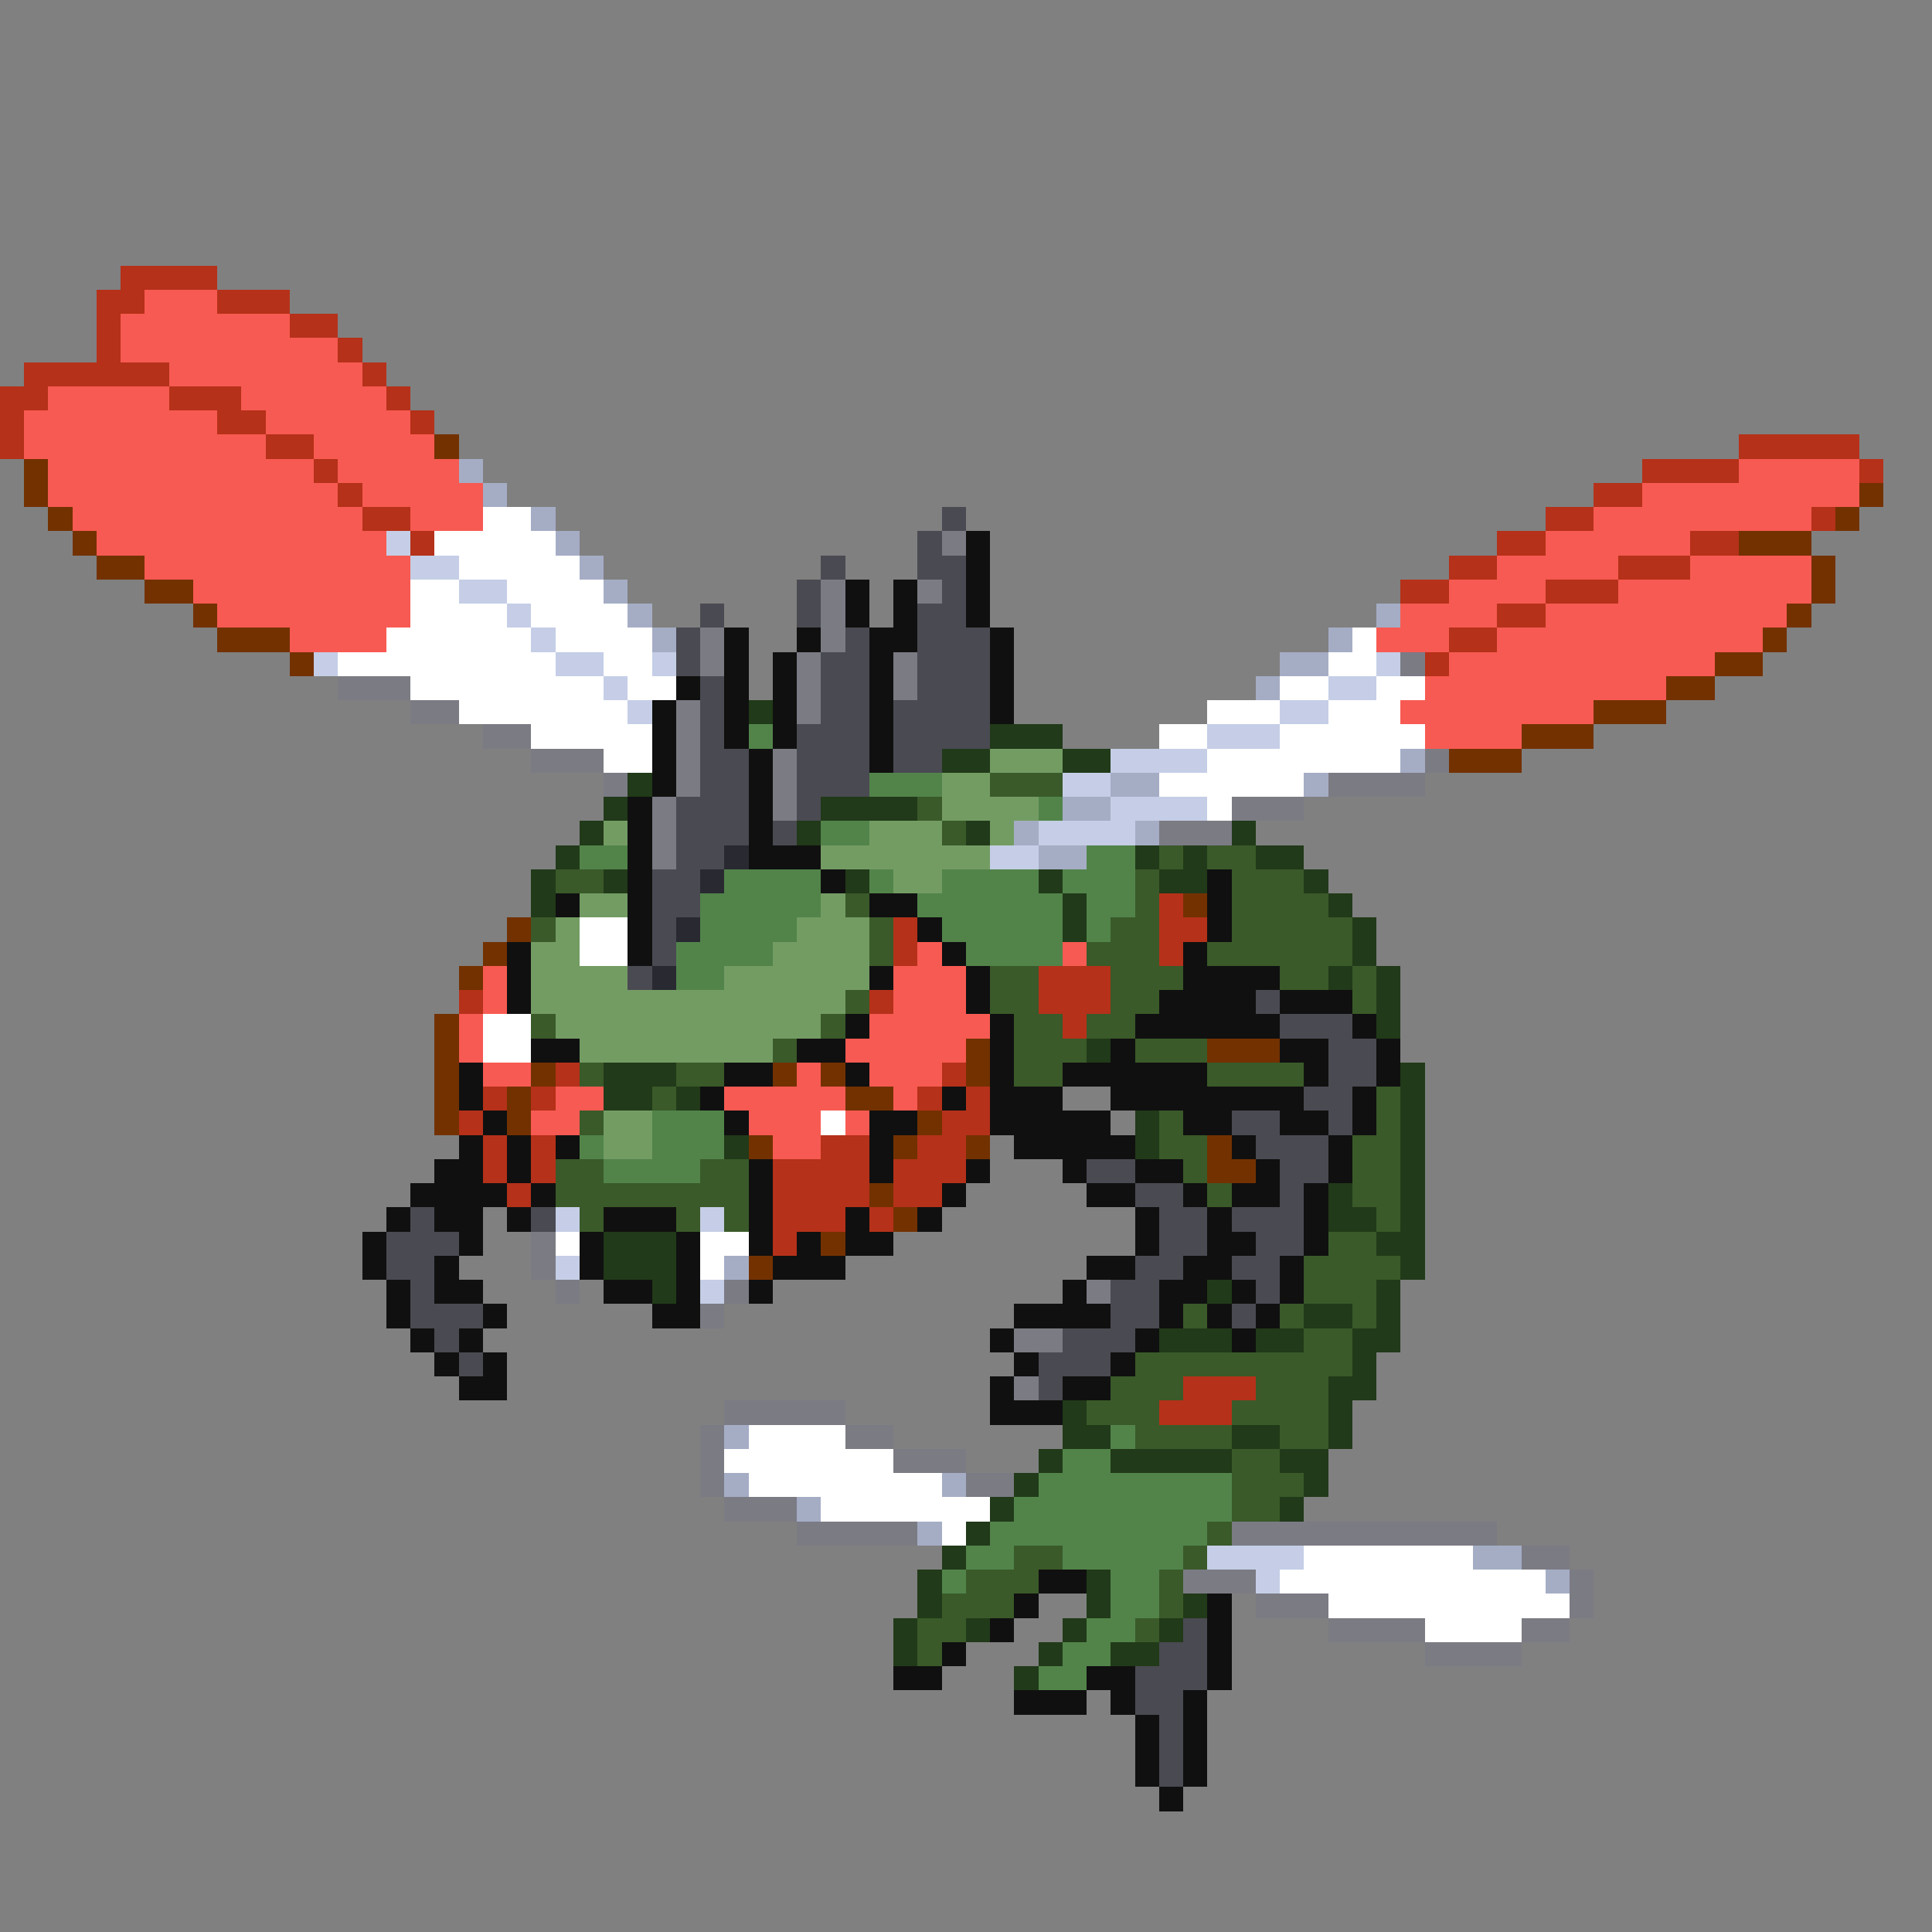 <svg xmlns="http://www.w3.org/2000/svg" viewBox="0 -0.5 80 80" shape-rendering="crispEdges">
<rect x="0" y="-0.5" width="80" height="80" fill="#808080" stroke="none"/>
<path stroke="#b53119" d="M5 11h4M4 12h2M9 12h3M4 13h1M12 13h2M4 14h1M14 14h1M1 15h6M15 15h1M0 16h2M7 16h3M16 16h1M0 17h1M9 17h2M17 17h1M0 18h1M11 18h2M72 18h5M13 19h1M68 19h4M77 19h1M14 20h1M66 20h2M15 21h2M64 21h2M75 21h1M17 22h1M62 22h2M70 22h2M60 23h2M67 23h3M58 24h2M64 24h3M62 25h2M60 26h2M59 27h1M48 37h1M37 38h1M48 38h2M37 39h1M48 39h1M43 40h3M19 41h1M36 41h1M43 41h3M44 42h1M23 44h1M39 44h1M20 45h1M22 45h1M38 45h1M40 45h1M19 46h1M39 46h2M20 47h1M22 47h1M34 47h2M38 47h2M20 48h1M22 48h1M32 48h4M37 48h3M21 49h1M32 49h4M37 49h2M32 50h3M36 50h1M32 51h1M49 57h3M48 58h3" />
<path stroke="#f75a52" d="M6 12h3M5 13h7M5 14h9M7 15h8M2 16h5M10 16h6M1 17h8M11 17h6M1 18h10M13 18h5M2 19h11M14 19h5M72 19h5M2 20h12M15 20h5M68 20h9M3 21h12M17 21h3M66 21h9M4 22h12M64 22h6M6 23h11M62 23h5M70 23h5M8 24h9M60 24h4M67 24h8M9 25h8M58 25h4M64 25h10M12 26h4M57 26h3M62 26h11M60 27h11M59 28h10M58 29h8M59 30h4M38 39h1M44 39h1M20 40h1M37 40h3M20 41h1M37 41h3M19 42h1M36 42h5M19 43h1M35 43h5M20 44h2M33 44h1M36 44h3M23 45h2M30 45h5M37 45h1M22 46h2M31 46h3M35 46h1M32 47h2" />
<path stroke="#733100" d="M18 18h1M1 19h1M1 20h1M77 20h1M2 21h1M76 21h1M3 22h1M72 22h3M4 23h2M75 23h1M6 24h2M75 24h1M8 25h1M74 25h1M9 26h3M73 26h1M12 27h1M71 27h2M69 28h2M66 29h3M63 30h3M60 31h3M49 37h1M21 38h1M20 39h1M19 40h1M18 42h1M18 43h1M40 43h1M50 43h3M18 44h1M22 44h1M32 44h1M34 44h1M40 44h1M18 45h1M21 45h1M35 45h2M18 46h1M21 46h1M38 46h1M31 47h1M37 47h1M40 47h1M50 47h1M50 48h2M36 49h1M37 50h1M34 51h1M31 52h1" />
<path stroke="#a5adc5" d="M19 19h1M20 20h1M22 21h1M23 22h1M24 23h1M25 24h1M26 25h1M57 25h1M27 26h1M55 26h1M53 27h2M52 28h1M58 31h1M46 32h2M54 32h1M44 33h2M42 34h1M47 34h1M43 35h2M30 52h1M30 59h1M30 61h1M39 61h1M33 62h1M38 63h1M61 64h2M64 65h1" />
<path stroke="#ffffff" d="M20 21h2M18 22h5M19 23h5M17 24h2M21 24h4M17 25h4M22 25h4M16 26h6M23 26h4M56 26h1M14 27h9M25 27h2M55 27h2M17 28h8M26 28h2M53 28h2M57 28h2M19 29h7M50 29h3M55 29h3M22 30h5M48 30h2M53 30h6M25 31h2M50 31h8M48 32h6M50 33h1M24 38h2M24 39h2M20 42h2M20 43h2M34 46h1M23 51h1M29 51h2M29 52h1M31 59h4M30 60h7M31 61h8M34 62h7M39 63h1M54 64h7M53 65h11M55 66h10M59 67h4" />
<path stroke="#4a4a52" d="M39 21h1M38 22h1M34 23h1M38 23h2M33 24h1M39 24h1M29 25h1M33 25h1M38 25h2M28 26h1M35 26h1M38 26h3M28 27h1M34 27h2M38 27h3M29 28h1M34 28h2M38 28h3M29 29h1M34 29h2M37 29h4M29 30h1M33 30h3M37 30h4M29 31h2M33 31h3M37 31h2M29 32h2M33 32h3M28 33h3M33 33h1M28 34h3M32 34h1M28 35h2M27 36h2M27 37h2M27 38h1M27 39h1M26 40h1M52 41h1M53 42h3M55 43h2M55 44h2M54 45h2M51 46h2M55 46h1M52 47h3M45 48h2M53 48h2M47 49h2M53 49h1M17 50h1M22 50h1M48 50h2M51 50h3M16 51h3M48 51h2M52 51h2M16 52h2M47 52h2M51 52h2M17 53h1M46 53h2M52 53h1M17 54h3M46 54h2M51 54h1M18 55h1M44 55h3M19 56h1M43 56h3M43 57h1M49 67h1M48 68h2M47 69h3M47 70h2M48 71h1M48 72h1M48 73h1" />
<path stroke="#c5cee6" d="M16 22h1M17 23h2M19 24h2M21 25h1M22 26h1M13 27h1M23 27h2M27 27h1M57 27h1M25 28h1M55 28h2M26 29h1M53 29h2M50 30h3M46 31h4M44 32h2M46 33h4M43 34h4M41 35h2M23 50h1M29 50h1M23 52h1M29 53h1M50 64h4M52 65h1" />
<path stroke="#7b7b84" d="M39 22h1M34 24h1M38 24h1M34 25h1M29 26h1M34 26h1M29 27h1M33 27h1M37 27h1M58 27h1M14 28h3M33 28h1M37 28h1M17 29h2M28 29h1M33 29h1M20 30h2M28 30h1M22 31h3M28 31h1M32 31h1M59 31h1M25 32h1M28 32h1M32 32h1M55 32h4M27 33h1M32 33h1M51 33h3M27 34h1M48 34h3M27 35h1M22 51h1M22 52h1M23 53h1M30 53h1M45 53h1M29 54h1M42 55h2M42 57h1M30 58h5M29 59h1M35 59h2M29 60h1M37 60h3M29 61h1M40 61h2M30 62h3M33 63h5M51 63h11M63 64h2M49 65h3M65 65h1M52 66h3M65 66h1M55 67h4M63 67h2M59 68h4" />
<path stroke="#101010" d="M40 22h1M40 23h1M35 24h1M37 24h1M40 24h1M35 25h1M37 25h1M40 25h1M30 26h1M33 26h1M36 26h2M41 26h1M30 27h1M32 27h1M36 27h1M41 27h1M28 28h1M30 28h1M32 28h1M36 28h1M41 28h1M27 29h1M30 29h1M32 29h1M36 29h1M41 29h1M27 30h1M30 30h1M32 30h1M36 30h1M27 31h1M31 31h1M36 31h1M27 32h1M31 32h1M26 33h1M31 33h1M26 34h1M31 34h1M26 35h1M31 35h3M26 36h1M34 36h1M50 36h1M23 37h1M26 37h1M36 37h2M50 37h1M26 38h1M38 38h1M50 38h1M21 39h1M26 39h1M39 39h1M49 39h1M21 40h1M36 40h1M40 40h1M49 40h4M21 41h1M40 41h1M48 41h4M53 41h3M35 42h1M41 42h1M47 42h6M56 42h1M22 43h2M33 43h2M41 43h1M46 43h1M53 43h2M57 43h1M19 44h1M30 44h2M35 44h1M41 44h1M44 44h6M54 44h1M57 44h1M19 45h1M29 45h1M39 45h1M41 45h3M46 45h8M56 45h1M20 46h1M30 46h1M36 46h2M41 46h5M49 46h2M53 46h2M56 46h1M19 47h1M21 47h1M23 47h1M36 47h1M42 47h5M51 47h1M55 47h1M18 48h2M21 48h1M31 48h1M36 48h1M40 48h1M44 48h1M47 48h2M52 48h1M55 48h1M17 49h4M22 49h1M31 49h1M39 49h1M45 49h2M49 49h1M51 49h2M54 49h1M16 50h1M18 50h2M21 50h1M25 50h3M31 50h1M35 50h1M38 50h1M47 50h1M50 50h1M54 50h1M15 51h1M19 51h1M24 51h1M28 51h1M31 51h1M33 51h1M35 51h2M47 51h1M50 51h2M54 51h1M15 52h1M18 52h1M24 52h1M28 52h1M32 52h3M45 52h2M49 52h2M53 52h1M16 53h1M18 53h2M25 53h2M28 53h1M31 53h1M44 53h1M48 53h2M51 53h1M53 53h1M16 54h1M20 54h1M27 54h2M42 54h4M48 54h1M50 54h1M52 54h1M17 55h1M19 55h1M41 55h1M47 55h1M51 55h1M18 56h1M20 56h1M42 56h1M46 56h1M19 57h2M41 57h1M44 57h2M41 58h3M43 65h2M42 66h1M50 66h1M41 67h1M50 67h1M39 68h1M50 68h1M37 69h2M45 69h2M50 69h1M42 70h3M46 70h1M49 70h1M47 71h1M49 71h1M47 72h1M49 72h1M47 73h1M49 73h1M48 74h1" />
<path stroke="#213a19" d="M31 29h1M41 30h3M39 31h2M44 31h2M26 32h1M25 33h1M34 33h4M24 34h1M33 34h1M40 34h1M51 34h1M23 35h1M47 35h1M49 35h1M52 35h2M22 36h1M25 36h1M35 36h1M43 36h1M48 36h2M54 36h1M22 37h1M44 37h1M55 37h1M44 38h1M56 38h1M56 39h1M55 40h1M57 40h1M57 41h1M57 42h1M45 43h1M25 44h3M58 44h1M25 45h2M28 45h1M58 45h1M47 46h1M58 46h1M30 47h1M47 47h1M58 47h1M58 48h1M55 49h1M58 49h1M55 50h2M58 50h1M25 51h3M57 51h2M25 52h3M58 52h1M27 53h1M50 53h1M57 53h1M54 54h2M57 54h1M48 55h3M52 55h2M56 55h2M56 56h1M55 57h2M44 58h1M55 58h1M44 59h2M51 59h2M55 59h1M43 60h1M46 60h5M53 60h2M42 61h1M54 61h1M41 62h1M53 62h1M40 63h1M39 64h1M38 65h1M45 65h1M38 66h1M45 66h1M49 66h1M37 67h1M40 67h1M44 67h1M48 67h1M37 68h1M43 68h1M46 68h2M42 69h1" />
<path stroke="#52844a" d="M31 30h1M36 32h3M43 33h1M34 34h2M24 35h2M45 35h2M30 36h4M36 36h1M39 36h4M44 36h3M29 37h5M38 37h6M45 37h2M29 38h4M39 38h5M45 38h1M28 39h4M40 39h4M28 40h2M27 46h3M24 47h1M27 47h3M25 48h4M46 59h1M44 60h2M43 61h8M42 62h9M41 63h9M40 64h2M44 64h5M39 65h1M46 65h2M46 66h2M45 67h2M44 68h2M43 69h2" />
<path stroke="#739c63" d="M41 31h3M39 32h2M39 33h4M25 34h1M36 34h3M41 34h1M34 35h7M37 36h2M24 37h2M34 37h1M23 38h1M33 38h3M22 39h2M32 39h4M22 40h4M30 40h6M22 41h13M23 42h11M24 43h8M25 46h2M25 47h2" />
<path stroke="#3a5a29" d="M41 32h3M38 33h1M39 34h1M48 35h1M50 35h2M23 36h2M47 36h1M51 36h3M35 37h1M47 37h1M51 37h4M22 38h1M36 38h1M46 38h2M51 38h5M36 39h1M45 39h3M50 39h6M41 40h2M46 40h3M53 40h2M56 40h1M35 41h1M41 41h2M46 41h2M56 41h1M22 42h1M34 42h1M42 42h2M45 42h2M32 43h1M42 43h3M47 43h3M24 44h1M28 44h2M42 44h2M50 44h4M27 45h1M57 45h1M24 46h1M48 46h1M57 46h1M48 47h2M56 47h2M23 48h2M29 48h2M49 48h1M56 48h2M23 49h8M50 49h1M56 49h2M24 50h1M28 50h1M30 50h1M57 50h1M55 51h2M54 52h4M54 53h3M49 54h1M53 54h1M56 54h1M54 55h2M47 56h9M46 57h3M52 57h3M45 58h3M51 58h4M47 59h4M53 59h2M51 60h2M51 61h3M51 62h2M50 63h1M42 64h2M49 64h1M40 65h3M48 65h1M39 66h3M48 66h1M38 67h2M47 67h1M38 68h1" />
<path stroke="#292931" d="M30 35h1M29 36h1M28 38h1M27 40h1" />
</svg>